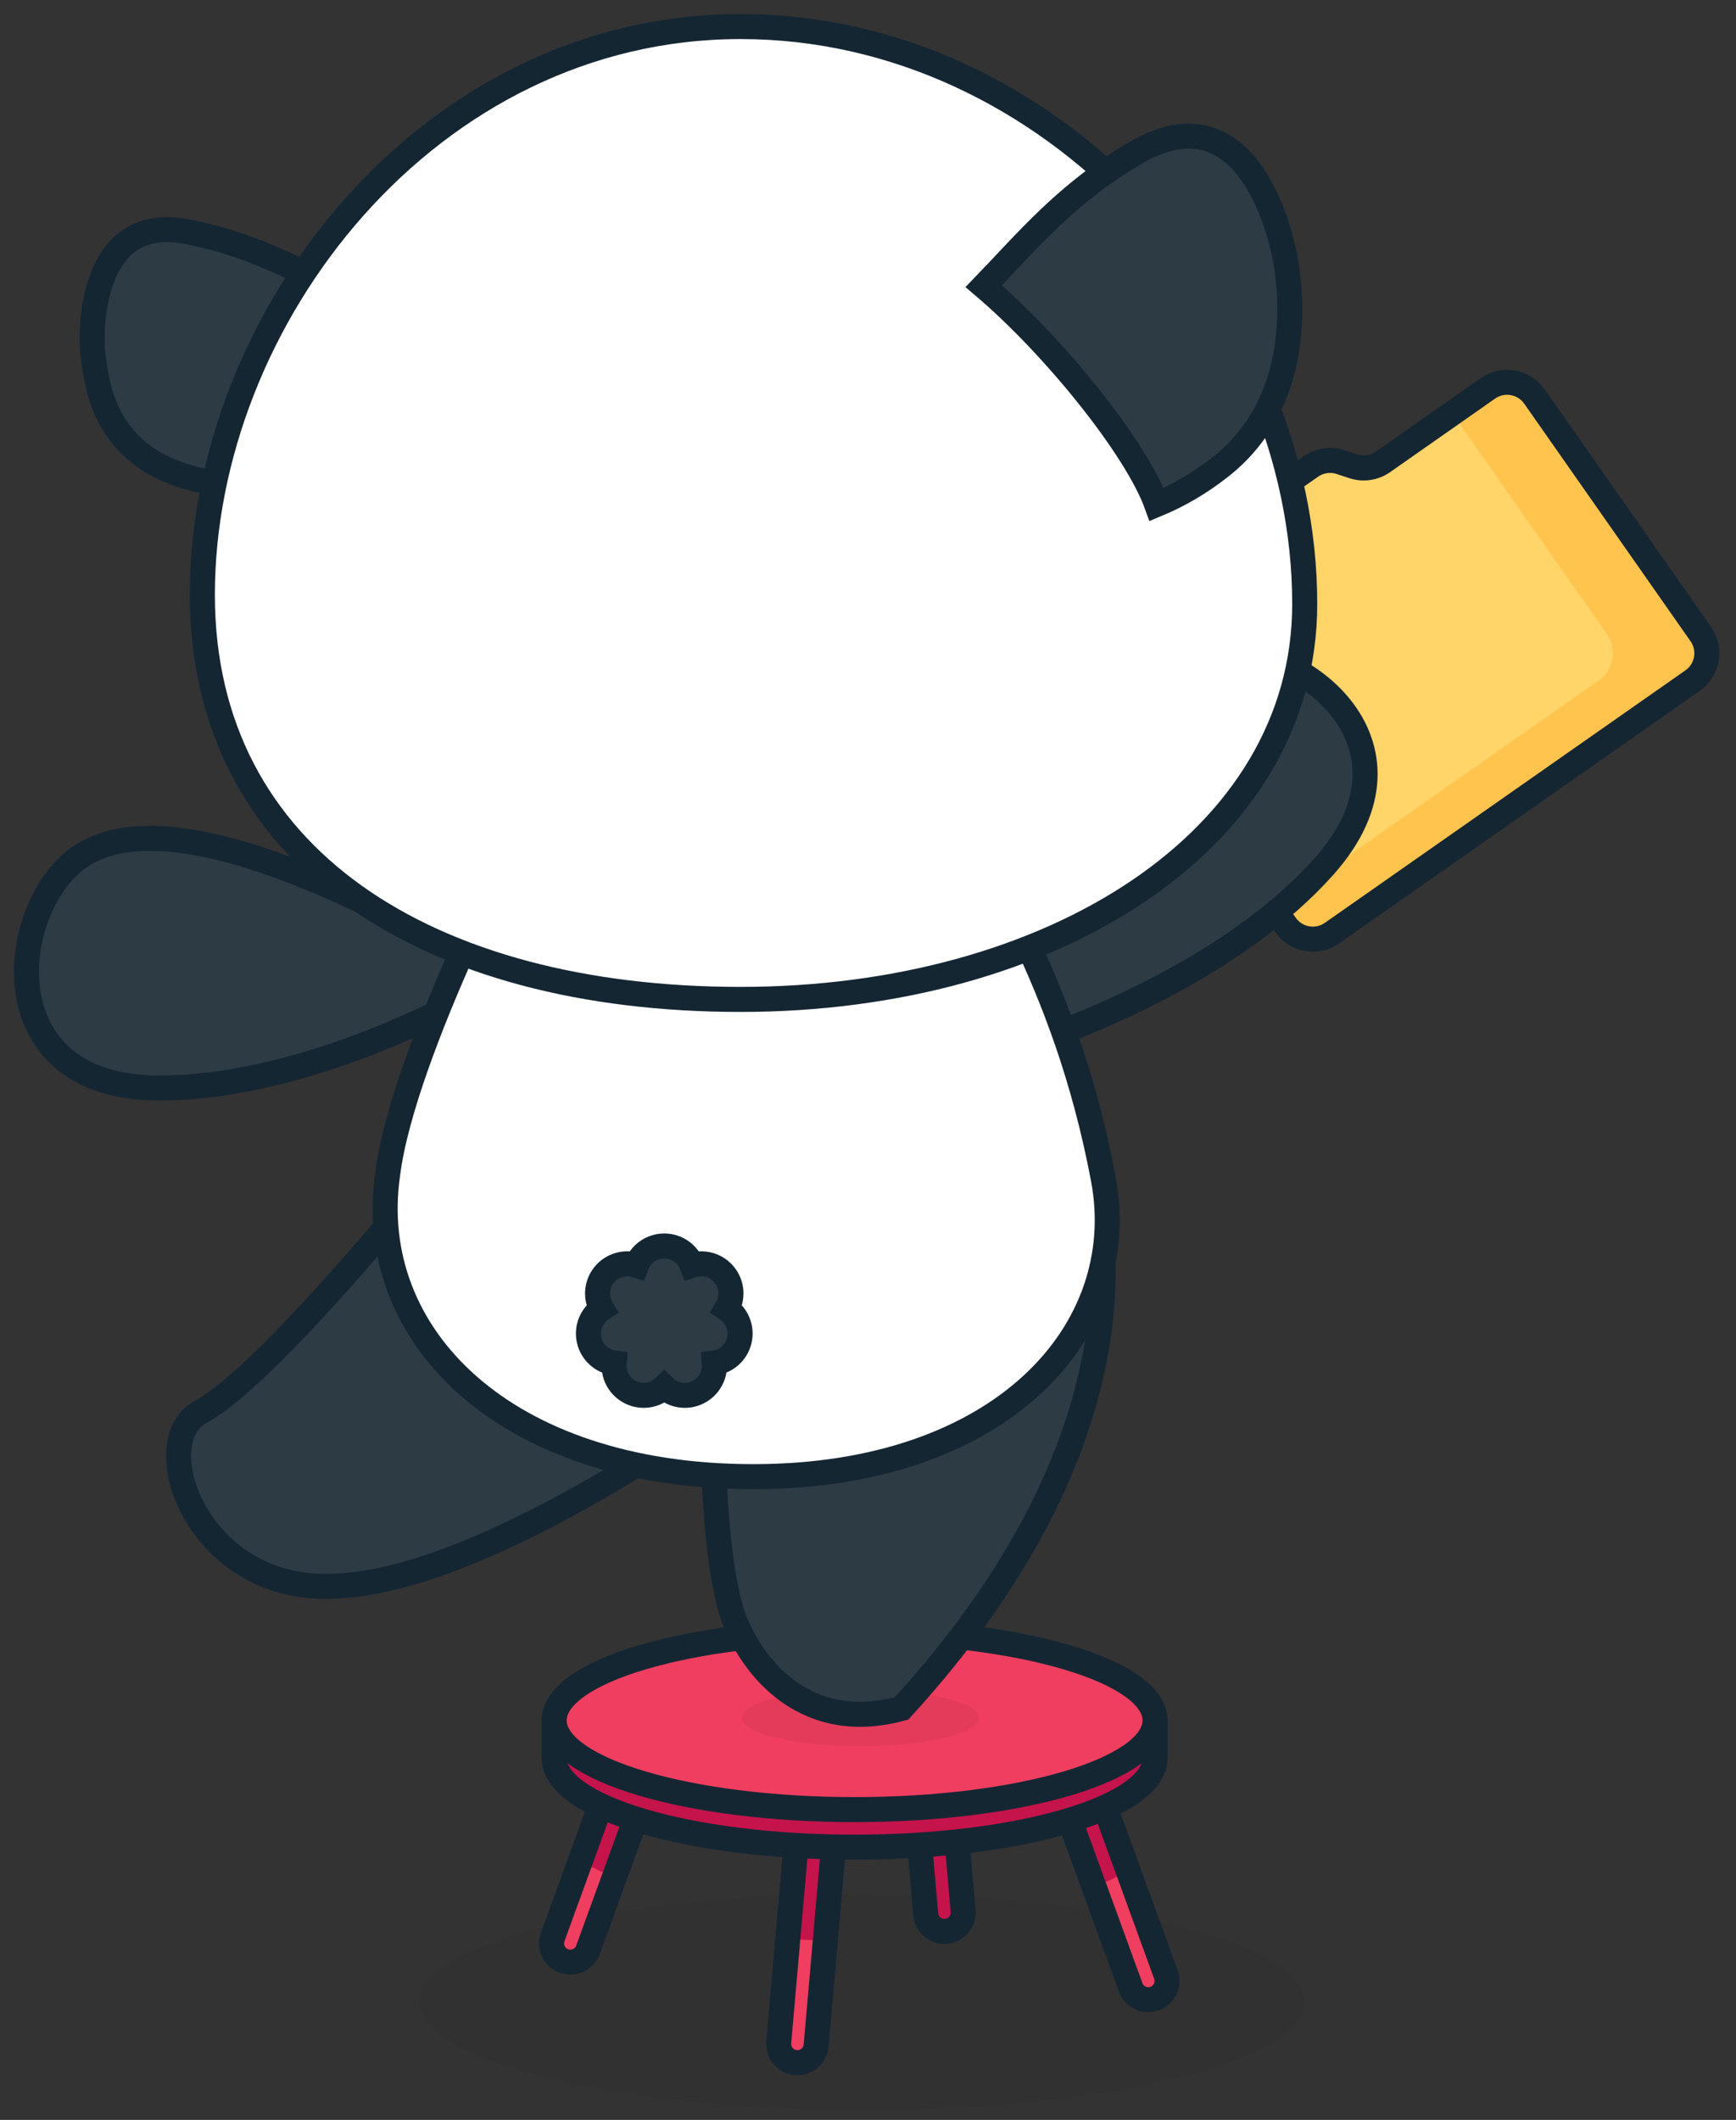 <svg width="104" height="127" viewBox="0 0 104 127" fill="none" xmlns="http://www.w3.org/2000/svg">
<rect x="0" y="0" width="104" height="127" fill="#333333" stroke="none"/>
<g clip-path="url(#clip0_4274_29910)">
<path d="M51.636 126.41C66.272 126.41 78.136 123.514 78.136 119.942C78.136 116.369 66.272 113.473 51.636 113.473C37 113.473 25.136 116.369 25.136 119.942C25.136 123.514 37 126.41 51.636 126.41Z" fill="black" fill-opacity="0.05"/>
<path fill-rule="evenodd" clip-rule="evenodd" d="M55.844 106.179C56.463 106.125 57.009 106.582 57.063 107.201L57.7 114.486C57.754 115.105 57.297 115.651 56.678 115.705C56.059 115.759 55.513 115.301 55.459 114.682L54.822 107.397C54.767 106.778 55.225 106.233 55.844 106.179Z" fill="#C4144B" stroke="#152633" stroke-width="1.5"/>
<path fill-rule="evenodd" clip-rule="evenodd" d="M49.097 107.316C49.716 107.371 50.173 107.916 50.119 108.535L48.894 122.544C48.84 123.163 48.294 123.621 47.675 123.567C47.056 123.513 46.598 122.967 46.652 122.348L47.878 108.339C47.932 107.72 48.478 107.262 49.097 107.316Z" fill="#EF3E60" stroke="#152633"/>
<path fill-rule="evenodd" clip-rule="evenodd" d="M50.106 108.692L49.444 116.26C48.679 116.238 47.928 116.202 47.194 116.153L47.847 108.692H50.106Z" fill="#C4144B"/>
<path fill-rule="evenodd" clip-rule="evenodd" d="M49.097 107.316C49.716 107.371 50.173 107.916 50.119 108.535L48.894 122.544C48.84 123.163 48.294 123.621 47.675 123.567C47.056 123.513 46.598 122.967 46.652 122.348L47.878 108.339C47.932 107.72 48.478 107.262 49.097 107.316Z" stroke="#152633" stroke-width="1.5"/>
<path fill-rule="evenodd" clip-rule="evenodd" d="M39.363 102.152C39.947 102.365 40.248 103.01 40.035 103.594L35.226 116.809C35.013 117.393 34.368 117.694 33.784 117.481C33.2 117.269 32.899 116.623 33.111 116.039L37.921 102.825C38.133 102.241 38.779 101.94 39.363 102.152Z" fill="#EF3E60" stroke="#152633"/>
<path fill-rule="evenodd" clip-rule="evenodd" d="M38.794 107.004L36.807 112.464C36.012 112.151 35.331 111.811 34.782 111.449L36.4 107.004H38.794Z" fill="#C4144B"/>
<path fill-rule="evenodd" clip-rule="evenodd" d="M39.363 102.152C39.947 102.365 40.248 103.01 40.035 103.594L35.226 116.809C35.013 117.393 34.368 117.694 33.784 117.481C33.2 117.269 32.899 116.623 33.111 116.039L37.921 102.825C38.133 102.241 38.779 101.94 39.363 102.152Z" stroke="#152633" stroke-width="1.5"/>
<path fill-rule="evenodd" clip-rule="evenodd" d="M63.596 104.402C64.18 104.19 64.826 104.491 65.038 105.075L69.848 118.289C70.06 118.873 69.759 119.519 69.175 119.731C68.592 119.944 67.946 119.643 67.734 119.059L62.924 105.844C62.711 105.26 63.012 104.615 63.596 104.402Z" fill="#EF3E60" stroke="#152633"/>
<path fill-rule="evenodd" clip-rule="evenodd" d="M65.945 107.567L67.573 112.039C67.02 112.397 66.338 112.734 65.545 113.045L63.551 107.567H65.945Z" fill="#C4144B"/>
<path fill-rule="evenodd" clip-rule="evenodd" d="M63.596 104.402C64.18 104.19 64.826 104.491 65.038 105.075L69.848 118.289C70.06 118.873 69.759 119.519 69.175 119.731C68.592 119.944 67.946 119.643 67.734 119.059L62.924 105.844C62.711 105.26 63.012 104.615 63.596 104.402Z" stroke="#152633" stroke-width="1.5"/>
<path fill-rule="evenodd" clip-rule="evenodd" d="M33.199 103.067V105.317C33.199 108.268 41.257 110.66 51.199 110.66C61.14 110.66 69.198 108.268 69.198 105.317V103.067" fill="#C4144B"/>
<path d="M33.199 103.067V105.317C33.199 108.268 41.257 110.66 51.199 110.66C61.14 110.66 69.198 108.268 69.198 105.317V103.067" stroke="#152633" stroke-width="1.5" stroke-linecap="round" stroke-linejoin="round"/>
<path d="M51.199 108.41C61.14 108.41 69.198 106.018 69.198 103.067C69.198 100.115 61.14 97.723 51.199 97.723C41.257 97.723 33.199 100.115 33.199 103.067C33.199 106.018 41.257 108.41 51.199 108.41Z" fill="#EF3E60" stroke="#152633" stroke-width="1.5"/>
<path d="M51.542 104.598C55.46 104.598 58.636 103.842 58.636 102.91C58.636 101.978 55.46 101.223 51.542 101.223C47.624 101.223 44.449 101.978 44.449 102.91C44.449 103.842 47.624 104.598 51.542 104.598Z" fill="black" fill-opacity="0.05"/>
<path fill-rule="evenodd" clip-rule="evenodd" d="M23.019 73.66C17.75 79.825 14.08 83.468 12.01 84.589C8.905 86.27 11.446 94.116 18.22 94.957C22.736 95.517 29.417 93.088 38.261 87.671L23.019 73.66Z" fill="#2D3B45" stroke="#152633" stroke-width="1.5"/>
<path fill-rule="evenodd" clip-rule="evenodd" d="M28.377 59.588C24.923 61.442 16.977 65.207 9.458 65.179C-0.513 65.144 0.413 54.846 4.454 51.577C8.223 48.529 16.465 50.746 27.682 57.135C27.892 57.95 28.125 58.768 28.377 59.588Z" fill="#2D3B45" stroke="#152633" stroke-width="1.5"/>
<path fill-rule="evenodd" clip-rule="evenodd" d="M66.245 36.548L78.533 27.945C79.048 27.584 79.704 27.486 80.302 27.682L81.074 27.935C81.673 28.131 82.328 28.034 82.844 27.673L89.141 23.263C90.046 22.63 91.293 22.85 91.927 23.754L101.892 37.987C102.526 38.892 102.306 40.139 101.401 40.773L79.796 55.901C78.891 56.534 77.644 56.314 77.011 55.41L65.754 39.334C65.121 38.429 65.341 37.182 66.245 36.548Z" fill="#FFD469"/>
<path fill-rule="evenodd" clip-rule="evenodd" d="M87.005 24.759L89.141 23.263C90.046 22.63 91.293 22.85 91.927 23.754L101.893 37.987C102.526 38.892 102.306 40.139 101.401 40.773L79.796 55.901C78.891 56.534 77.644 56.314 77.011 55.41L76.307 54.405L95.776 40.773C96.681 40.139 96.901 38.892 96.267 37.987L87.005 24.759Z" fill="#FFC44E"/>
<path fill-rule="evenodd" clip-rule="evenodd" d="M66.245 36.548L78.533 27.945C79.048 27.584 79.704 27.486 80.302 27.682L81.074 27.935C81.673 28.131 82.328 28.034 82.844 27.673L89.141 23.263C90.046 22.63 91.293 22.85 91.927 23.754L101.892 37.987C102.526 38.892 102.306 40.139 101.401 40.773L79.796 55.901C78.891 56.534 77.644 56.314 77.011 55.41L65.754 39.334C65.121 38.429 65.341 37.182 66.245 36.548Z" stroke="#152633" stroke-width="1.5" stroke-linejoin="round"/>
<path fill-rule="evenodd" clip-rule="evenodd" d="M61.131 60.085C63.888 47.474 67.755 39.865 72.543 39.105C77.675 38.288 85.948 44.49 79.303 51.924C74.292 57.53 66.177 60.916 62.488 62.243C62.047 61.507 61.595 60.786 61.131 60.085Z" fill="#2D3B45" stroke="#152633" stroke-width="1.5"/>
<path fill-rule="evenodd" clip-rule="evenodd" d="M54.011 102.348C68.917 86.035 65.953 73.612 65.661 71.275C66.799 79.231 54.624 86.843 42.761 88.285C42.949 92.223 43.324 95.035 43.886 96.723C44.73 99.254 47.824 104.035 54.011 102.348Z" fill="#2D3B45" stroke="#152633" stroke-width="1.5"/>
<path fill-rule="evenodd" clip-rule="evenodd" d="M61.407 56.223C56.072 57.999 49.984 58.965 43.519 58.965C37.757 58.965 32.426 58.285 27.72 56.952C25.83 61.183 23.689 66.605 23.221 70.356C21.842 80.006 30.23 88.464 45.126 88.464C60.021 88.464 67.803 79.702 66.103 70.647C64.931 64.41 63.042 59.697 61.407 56.223Z" fill="white" stroke="#152633" stroke-width="1.5"/>
<path fill-rule="evenodd" clip-rule="evenodd" d="M38.13 75.802C38.381 75.126 39.031 74.645 39.795 74.645C40.558 74.645 41.208 75.126 41.459 75.802C42.139 75.579 42.916 75.782 43.394 76.372C43.877 76.969 43.91 77.784 43.535 78.405C44.139 78.801 44.464 79.545 44.292 80.29C44.121 81.032 43.507 81.557 42.794 81.651C42.861 82.365 42.488 83.079 41.804 83.412C41.116 83.748 40.316 83.598 39.795 83.095C39.273 83.598 38.473 83.748 37.785 83.412C37.102 83.079 36.728 82.365 36.795 81.651C36.082 81.557 35.468 81.032 35.297 80.29C35.125 79.545 35.45 78.801 36.054 78.405C35.68 77.784 35.712 76.969 36.195 76.372C36.673 75.782 37.45 75.579 38.13 75.802Z" fill="#2D3B45" stroke="#152633" stroke-width="1.5"/>
<path fill-rule="evenodd" clip-rule="evenodd" d="M14.238 29.091C13.204 29.046 12.045 28.86 10.8 28.44C6.011 26.823 5.783 22.653 5.58 21.327C5.377 20.001 5.35 12.842 11.037 13.852C14.71 14.504 17.456 15.995 19.989 17.226C17.346 20.82 15.4 24.874 14.238 29.091Z" fill="#2D3B45" stroke="#152633" stroke-width="1.5"/>
<path fill-rule="evenodd" clip-rule="evenodd" d="M12.123 35.634C12.123 51.431 25.701 59.873 44.366 59.873C63.032 59.873 78.163 50.341 78.163 36.179C78.163 18.58 63.032 1.59 44.366 1.59C25.701 1.59 12.123 19.02 12.123 35.634Z" fill="white" stroke="#152633" stroke-width="1.5"/>
<path fill-rule="evenodd" clip-rule="evenodd" d="M69.294 30.222C70.535 29.707 71.865 28.968 73.197 27.903C78.317 23.807 77.293 16.98 76.951 15.274C76.61 13.567 74.562 5.375 68.077 9.13C63.888 11.554 61.475 14.521 58.933 17.145C63.152 20.731 68.077 26.848 69.294 30.222Z" fill="#2D3B45" stroke="#152633" stroke-width="1.5"/>
</g>
<defs>
<clipPath id="clip0_4274_29910">
<rect width="103" height="127" fill="white" transform="translate(0.5)"/>
</clipPath>
</defs>
</svg>
